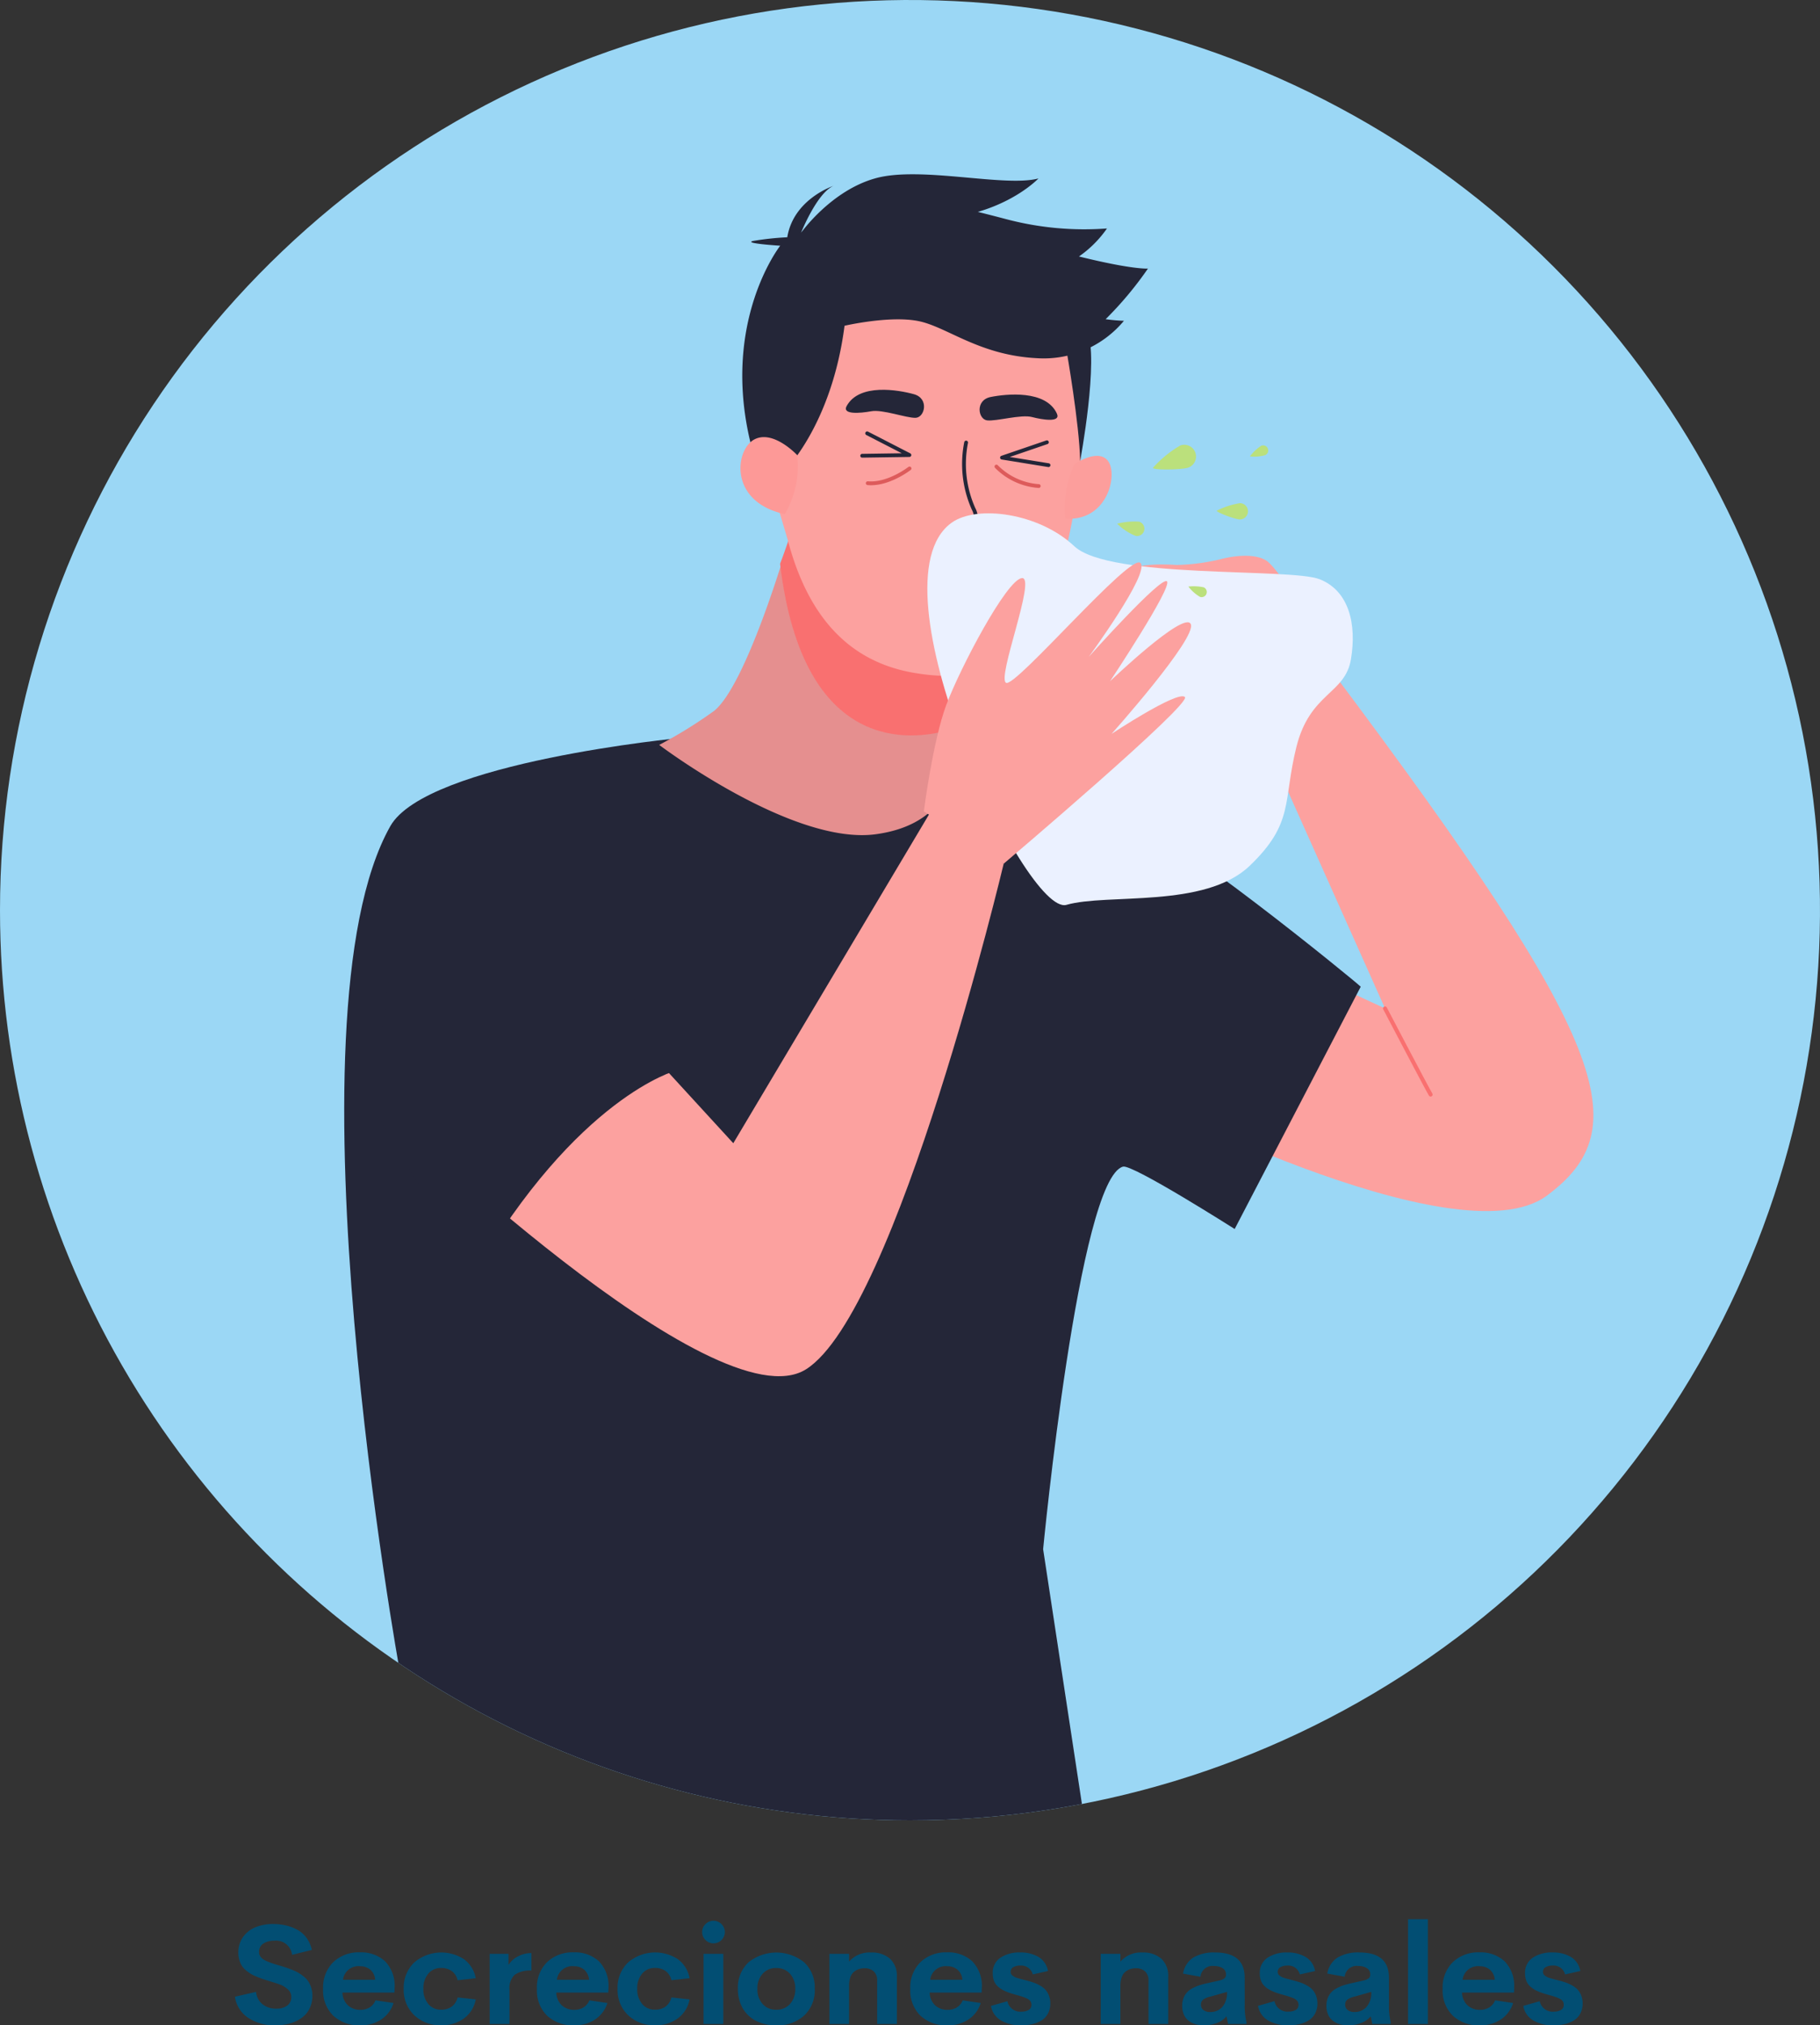 <svg xmlns="http://www.w3.org/2000/svg" xmlns:xlink="http://www.w3.org/1999/xlink" width="260.63" height="289.972" viewBox="0 0 260.63 289.972">
  <rect x="0" y="0" width="260.63" height="289.972" fill="#333333" stroke="none"/>
  <defs>
    <clipPath id="clip-path">
      <path id="Trazado_3384" data-name="Trazado 3384" d="M5575.949,3958.15a130.315,130.315,0,1,1,130.31,130.31,130.316,130.316,0,0,1-130.31-130.31" fill="#9bd7f5"/>
    </clipPath>
    <clipPath id="clip-path-2">
      <path id="Intersección_4" data-name="Intersección 4" d="M5707.12,3924.21c-9.781-1.56-15.55-8.349-18.37-19.11q-1.351-4.53-2.7-9.06a43.767,43.767,0,0,1-1.709-14.49c.34-5.61,2.051-11.78,6.93-16.42,5.95-5.65,13.68-6.741,21.419-4.651a27.965,27.965,0,0,1,12.4,6.911c4.519,4.5,6.1,10.189,6.079,16.429-.029,10.81-1.869,27.721-8.37,35.9-2.914,3.662-6.876,4.884-11.14,4.884A28.734,28.734,0,0,1,5707.12,3924.21Z" fill="none"/>
    </clipPath>
    <clipPath id="clip-path-3">
      <path id="Trazado_3406" data-name="Trazado 3406" d="M5575.949,3958.15a130.315,130.315,0,1,1,130.31,130.31,130.316,130.316,0,0,1-130.31-130.31" fill="none"/>
    </clipPath>
  </defs>
  <g id="Grupo_10024" data-name="Grupo 10024" transform="translate(3462 -2892.83)">
    <path id="Trazado_6359" data-name="Trazado 6359" d="M21.459,19.2a6.818,6.818,0,0,1-3.916-1.079,4.328,4.328,0,0,1-1.9-3.022l3.027-.693a2.571,2.571,0,0,0,.933,1.782,3.1,3.1,0,0,0,1.978.62,2.554,2.554,0,0,0,1.543-.435,1.466,1.466,0,0,0,.586-1.284,1.37,1.37,0,0,0-.5-1.045,3.254,3.254,0,0,0-.991-.64q-.493-.19-1.587-.522-.146-.049-.215-.068-.557-.176-.9-.293t-.845-.327a5.625,5.625,0,0,1-.82-.41,6.006,6.006,0,0,1-.679-.508,2.66,2.66,0,0,1-.566-.649,3.45,3.45,0,0,1-.342-.811A3.577,3.577,0,0,1,16.127,8.8a3.778,3.778,0,0,1,.659-2.222,4.037,4.037,0,0,1,1.777-1.416,6.469,6.469,0,0,1,2.544-.474,8.036,8.036,0,0,1,1.841.205,6.448,6.448,0,0,1,1.646.63A4.031,4.031,0,0,1,25.907,6.69,4.37,4.37,0,0,1,26.655,8.4l-2.832.7a2.294,2.294,0,0,0-2.539-2.021,2.78,2.78,0,0,0-1.572.41,1.39,1.39,0,0,0-.615,1.24q0,.771,1.025,1.25a15.28,15.28,0,0,0,1.963.674q.576.176.938.293t.908.342a6.311,6.311,0,0,1,.889.435,6.576,6.576,0,0,1,.742.542,2.919,2.919,0,0,1,.63.7,3.8,3.8,0,0,1,.386.874,3.653,3.653,0,0,1,.156,1.089,4.278,4.278,0,0,1-.283,1.592,3.464,3.464,0,0,1-.776,1.2,4.508,4.508,0,0,1-1.167.825,5.661,5.661,0,0,1-1.436.488A8.256,8.256,0,0,1,21.459,19.2ZM38.51,13.834l-.029.674H31.039a2.6,2.6,0,0,0,.8,1.836,2.561,2.561,0,0,0,1.768.635,2.468,2.468,0,0,0,1.323-.347,2.131,2.131,0,0,0,.845-1.011L38.354,16A4.383,4.383,0,0,1,36.6,18.355a5.226,5.226,0,0,1-2.969.84,5.435,5.435,0,0,1-3.911-1.382,5.042,5.042,0,0,1-1.45-3.833,5.072,5.072,0,0,1,1.455-3.833,5.273,5.273,0,0,1,3.818-1.4,5.04,5.04,0,0,1,3.6,1.279A5.019,5.019,0,0,1,38.51,13.834Zm-4.951-3.1a2.222,2.222,0,0,0-2.441,1.934h4.609a2.114,2.114,0,0,0-.693-1.436A2.2,2.2,0,0,0,33.559,10.738ZM45.19,19.186a5.364,5.364,0,0,1-3.877-1.445,4.992,4.992,0,0,1-1.5-3.77,4.981,4.981,0,0,1,1.5-3.77,5.96,5.96,0,0,1,7.134-.469,4.316,4.316,0,0,1,1.68,2.725l-2.6.283a2.225,2.225,0,0,0-.84-1.318,2.554,2.554,0,0,0-1.523-.439,2.3,2.3,0,0,0-1.836.82,3.216,3.216,0,0,0-.7,2.168,3.22,3.22,0,0,0,.7,2.163,2.3,2.3,0,0,0,1.836.825,2.532,2.532,0,0,0,1.519-.439,2.277,2.277,0,0,0,.845-1.318l2.6.283a4.328,4.328,0,0,1-1.694,2.725A5.327,5.327,0,0,1,45.19,19.186Zm9.629-8.633a3.259,3.259,0,0,1,1.318-1.206,4.023,4.023,0,0,1,1.963-.5v2.51a3.8,3.8,0,0,0-2.4.605,2.643,2.643,0,0,0-.742,2.148V19H52.123V8.961h2.7Zm14.316,3.281-.029.674H61.664a2.6,2.6,0,0,0,.8,1.836,2.561,2.561,0,0,0,1.768.635,2.468,2.468,0,0,0,1.323-.347,2.131,2.131,0,0,0,.845-1.011L68.979,16a4.383,4.383,0,0,1-1.758,2.354,5.226,5.226,0,0,1-2.969.84,5.435,5.435,0,0,1-3.911-1.382,5.042,5.042,0,0,1-1.45-3.833,5.072,5.072,0,0,1,1.455-3.833,5.273,5.273,0,0,1,3.818-1.4,5.04,5.04,0,0,1,3.6,1.279A5.019,5.019,0,0,1,69.135,13.834Zm-4.951-3.1a2.222,2.222,0,0,0-2.441,1.934h4.609a2.114,2.114,0,0,0-.693-1.436A2.2,2.2,0,0,0,64.184,10.738Zm11.631,8.447a5.364,5.364,0,0,1-3.877-1.445,4.992,4.992,0,0,1-1.5-3.77,4.981,4.981,0,0,1,1.5-3.77,5.96,5.96,0,0,1,7.134-.469,4.316,4.316,0,0,1,1.68,2.725l-2.6.283a2.226,2.226,0,0,0-.84-1.318,2.554,2.554,0,0,0-1.523-.439,2.3,2.3,0,0,0-1.836.82,3.216,3.216,0,0,0-.7,2.168,3.22,3.22,0,0,0,.7,2.163,2.3,2.3,0,0,0,1.836.825A2.532,2.532,0,0,0,77.3,16.52a2.277,2.277,0,0,0,.845-1.318l2.6.283a4.328,4.328,0,0,1-1.694,2.725A5.327,5.327,0,0,1,75.815,19.186ZM84.184,7.457a1.579,1.579,0,0,1-1.152-.474,1.555,1.555,0,0,1-.479-1.147A1.536,1.536,0,0,1,83.036,4.7a1.584,1.584,0,0,1,1.147-.474A1.626,1.626,0,0,1,85.8,5.836a1.626,1.626,0,0,1-1.611,1.621ZM82.748,19V8.961H85.58V19Zm10.42.2a6.313,6.313,0,0,1-2.842-.615,4.6,4.6,0,0,1-1.948-1.807,5.384,5.384,0,0,1-.708-2.8,4.911,4.911,0,0,1,1.523-3.809,6.368,6.368,0,0,1,7.959,0,4.911,4.911,0,0,1,1.523,3.809,4.938,4.938,0,0,1-1.523,3.823A5.654,5.654,0,0,1,93.168,19.2Zm-.029-2.236a2.577,2.577,0,0,0,1.987-.82,3.071,3.071,0,0,0,.757-2.168,3.071,3.071,0,0,0-.757-2.168,2.577,2.577,0,0,0-1.987-.82,2.483,2.483,0,0,0-1.929.825,3.1,3.1,0,0,0-.747,2.163,3.1,3.1,0,0,0,.747,2.163A2.483,2.483,0,0,0,93.139,16.959Zm13.555-8.193a3.914,3.914,0,0,1,2.773.9,3.349,3.349,0,0,1,.967,2.573V19h-2.822V12.848a1.749,1.749,0,0,0-.5-1.387,1.9,1.9,0,0,0-1.294-.439,2.643,2.643,0,0,0-.84.127,2.158,2.158,0,0,0-.7.4,1.748,1.748,0,0,0-.5.757,3.5,3.5,0,0,0-.19,1.162V19h-2.812V8.961h2.813v1.113A3.868,3.868,0,0,1,106.694,8.766ZM122.6,13.834l-.029.674h-7.441a2.6,2.6,0,0,0,.8,1.836,2.561,2.561,0,0,0,1.768.635,2.468,2.468,0,0,0,1.323-.347,2.131,2.131,0,0,0,.845-1.011l2.578.381a4.383,4.383,0,0,1-1.758,2.354,5.226,5.226,0,0,1-2.969.84,5.435,5.435,0,0,1-3.911-1.382,5.042,5.042,0,0,1-1.45-3.833,5.072,5.072,0,0,1,1.455-3.833,5.273,5.273,0,0,1,3.818-1.4,5.04,5.04,0,0,1,3.6,1.279A5.019,5.019,0,0,1,122.6,13.834Zm-4.951-3.1a2.222,2.222,0,0,0-2.441,1.934h4.609a2.114,2.114,0,0,0-.693-1.436A2.2,2.2,0,0,0,117.651,10.738ZM128.276,19.2a5.61,5.61,0,0,1-2.93-.7,2.972,2.972,0,0,1-1.436-2.09l2.354-.664a1.891,1.891,0,0,0,2.012,1.494A2.078,2.078,0,0,0,129.3,17a.8.8,0,0,0,.4-.776.821.821,0,0,0-.166-.518,1.315,1.315,0,0,0-.513-.371,6.388,6.388,0,0,0-.684-.264q-.337-.107-.894-.259t-.928-.288a6.215,6.215,0,0,1-.884-.376,3.77,3.77,0,0,1-.732-.518,2.086,2.086,0,0,1-.547-.786,2.836,2.836,0,0,1-.19-1.074,2.565,2.565,0,0,1,1.089-2.246,4.865,4.865,0,0,1,2.847-.762,4.988,4.988,0,0,1,2.627.645,2.917,2.917,0,0,1,1.348,2.012l-2.178.488a1.706,1.706,0,0,0-1.787-1.27,1.957,1.957,0,0,0-.986.225.722.722,0,0,0-.391.664.761.761,0,0,0,.059.3.6.6,0,0,0,.205.244,2.991,2.991,0,0,0,.283.186,2.137,2.137,0,0,0,.4.161q.264.083.439.127l.513.132.522.137q.537.146.942.293a5.519,5.519,0,0,1,.864.41,3.1,3.1,0,0,1,.757.591,2.635,2.635,0,0,1,.493.83,3.066,3.066,0,0,1,.2,1.118,3.02,3.02,0,0,1-.337,1.455,2.529,2.529,0,0,1-.923.981,4.492,4.492,0,0,1-1.3.527A6.763,6.763,0,0,1,128.276,19.2Zm17.275-10.43a3.914,3.914,0,0,1,2.773.9,3.349,3.349,0,0,1,.967,2.573V19h-2.822V12.848a1.749,1.749,0,0,0-.5-1.387,1.9,1.9,0,0,0-1.294-.439,2.643,2.643,0,0,0-.84.127,2.158,2.158,0,0,0-.7.4,1.748,1.748,0,0,0-.5.757,3.5,3.5,0,0,0-.19,1.162V19h-2.812V8.961h2.813v1.113A3.868,3.868,0,0,1,145.551,8.766Zm14.7,7.51a9.391,9.391,0,0,0,.244,2.451V19h-2.627l-.225-1.094a3.264,3.264,0,0,1-1.406.967,5.183,5.183,0,0,1-1.816.322,4.776,4.776,0,0,1-.937-.088,3.187,3.187,0,0,1-.845-.3,2.563,2.563,0,0,1-.7-.522,2.291,2.291,0,0,1-.469-.8,3.17,3.17,0,0,1-.176-1.089,3.019,3.019,0,0,1,.186-1.089,2.552,2.552,0,0,1,.488-.815,2.962,2.962,0,0,1,.791-.6,6.052,6.052,0,0,1,1-.43,11.9,11.9,0,0,1,1.191-.312l1.65-.371a1.82,1.82,0,0,0,.747-.317.633.633,0,0,0,.22-.5A1.036,1.036,0,0,0,157.07,11a2.3,2.3,0,0,0-1.2-.293,1.721,1.721,0,0,0-1.963,1.533l-2.49-.449a3.371,3.371,0,0,1,1.455-2.29,5.783,5.783,0,0,1,3.154-.737q4.219,0,4.219,3.623ZM155.3,17.291a2.262,2.262,0,0,0,1.738-.728,3.066,3.066,0,0,0,.674-2.153l-2.383.674a2.816,2.816,0,0,0-1,.41.842.842,0,0,0-.347.723.935.935,0,0,0,.371.8A1.536,1.536,0,0,0,155.3,17.291Zm11.221,1.9a5.61,5.61,0,0,1-2.93-.7,2.972,2.972,0,0,1-1.436-2.09l2.354-.664a1.891,1.891,0,0,0,2.012,1.494A2.078,2.078,0,0,0,167.543,17a.8.8,0,0,0,.4-.776.821.821,0,0,0-.166-.518,1.315,1.315,0,0,0-.513-.371,6.388,6.388,0,0,0-.684-.264q-.337-.107-.894-.259t-.928-.288a6.215,6.215,0,0,1-.884-.376,3.769,3.769,0,0,1-.732-.518,2.086,2.086,0,0,1-.547-.786,2.836,2.836,0,0,1-.19-1.074A2.565,2.565,0,0,1,163.5,9.527a4.865,4.865,0,0,1,2.847-.762,4.988,4.988,0,0,1,2.627.645,2.917,2.917,0,0,1,1.348,2.012l-2.178.488a1.706,1.706,0,0,0-1.787-1.27,1.957,1.957,0,0,0-.986.225.722.722,0,0,0-.391.664.761.761,0,0,0,.059.3.6.6,0,0,0,.205.244,2.992,2.992,0,0,0,.283.186,2.136,2.136,0,0,0,.4.161q.264.083.439.127l.513.132.522.137q.537.146.942.293a5.519,5.519,0,0,1,.864.41,3.1,3.1,0,0,1,.757.591,2.635,2.635,0,0,1,.493.83,3.066,3.066,0,0,1,.2,1.118,3.02,3.02,0,0,1-.337,1.455,2.529,2.529,0,0,1-.923.981,4.492,4.492,0,0,1-1.3.527A6.763,6.763,0,0,1,166.518,19.2Zm14.385-2.92a9.391,9.391,0,0,0,.244,2.451V19H178.52l-.225-1.094a3.264,3.264,0,0,1-1.406.967,5.183,5.183,0,0,1-1.816.322,4.776,4.776,0,0,1-.937-.088,3.187,3.187,0,0,1-.845-.3,2.563,2.563,0,0,1-.7-.522,2.291,2.291,0,0,1-.469-.8,3.17,3.17,0,0,1-.176-1.089,3.019,3.019,0,0,1,.186-1.089,2.552,2.552,0,0,1,.488-.815,2.962,2.962,0,0,1,.791-.6,6.052,6.052,0,0,1,1-.43,11.9,11.9,0,0,1,1.191-.312l1.65-.371a1.82,1.82,0,0,0,.747-.317.633.633,0,0,0,.22-.5,1.036,1.036,0,0,0-.493-.967,2.3,2.3,0,0,0-1.2-.293,1.721,1.721,0,0,0-1.963,1.533l-2.49-.449A3.371,3.371,0,0,1,173.53,9.5a5.783,5.783,0,0,1,3.154-.737q4.219,0,4.219,3.623Zm-4.951,1.016a2.262,2.262,0,0,0,1.738-.728,3.066,3.066,0,0,0,.674-2.153l-2.383.674a2.816,2.816,0,0,0-1,.41.842.842,0,0,0-.347.723.935.935,0,0,0,.371.8A1.536,1.536,0,0,0,175.951,17.291ZM183.637,19V4h2.842V19Zm15.2-5.166-.029.674h-7.441a2.6,2.6,0,0,0,.8,1.836,2.561,2.561,0,0,0,1.768.635,2.468,2.468,0,0,0,1.323-.347,2.131,2.131,0,0,0,.845-1.011l2.578.381a4.383,4.383,0,0,1-1.758,2.354,5.226,5.226,0,0,1-2.969.84,5.435,5.435,0,0,1-3.911-1.382,5.042,5.042,0,0,1-1.45-3.833,5.072,5.072,0,0,1,1.455-3.833,5.273,5.273,0,0,1,3.818-1.4,5.04,5.04,0,0,1,3.6,1.279A5.019,5.019,0,0,1,198.832,13.834Zm-4.951-3.1a2.222,2.222,0,0,0-2.441,1.934h4.609a2.114,2.114,0,0,0-.693-1.436A2.2,2.2,0,0,0,193.881,10.738ZM204.506,19.2a5.61,5.61,0,0,1-2.93-.7,2.972,2.972,0,0,1-1.436-2.09l2.354-.664a1.891,1.891,0,0,0,2.012,1.494A2.078,2.078,0,0,0,205.531,17a.8.8,0,0,0,.4-.776.821.821,0,0,0-.166-.518,1.315,1.315,0,0,0-.513-.371,6.388,6.388,0,0,0-.684-.264q-.337-.107-.894-.259t-.928-.288a6.215,6.215,0,0,1-.884-.376,3.769,3.769,0,0,1-.732-.518,2.086,2.086,0,0,1-.547-.786,2.836,2.836,0,0,1-.19-1.074,2.565,2.565,0,0,1,1.089-2.246,4.865,4.865,0,0,1,2.847-.762,4.988,4.988,0,0,1,2.627.645,2.917,2.917,0,0,1,1.348,2.012l-2.178.488a1.706,1.706,0,0,0-1.787-1.27,1.957,1.957,0,0,0-.986.225.722.722,0,0,0-.391.664.761.761,0,0,0,.059.3.6.6,0,0,0,.205.244,2.992,2.992,0,0,0,.283.186,2.136,2.136,0,0,0,.4.161q.264.083.439.127l.513.132.522.137q.537.146.942.293a5.519,5.519,0,0,1,.864.41,3.1,3.1,0,0,1,.757.591,2.635,2.635,0,0,1,.493.83,3.066,3.066,0,0,1,.2,1.118,3.02,3.02,0,0,1-.337,1.455,2.529,2.529,0,0,1-.923.981,4.492,4.492,0,0,1-1.3.527A6.763,6.763,0,0,1,204.506,19.2Z" transform="translate(-3444 3163.607)" fill="#024e73"/>
    <g id="Grupo_9858" data-name="Grupo 9858" transform="translate(-9037.949 -935)">
      <g id="Grupo_9853" data-name="Grupo 9853">
        <g id="Grupo_9852" data-name="Grupo 9852" clip-path="url(#clip-path)">
          <path id="Trazado_3377" data-name="Trazado 3377" d="M5549.439,3961.5a157.755,157.755,0,1,1,157.75,157.75,157.756,157.756,0,0,1-157.75-157.75Z" fill="#9bd7f5"/>
          <path id="Trazado_3378" data-name="Trazado 3378" d="M5737.289,3983.87s47.26,24.74,60.18,15.14,9.21-21.75-30.66-74.91l-12.47,3.49,19.95,44.62-27.4-12.7-9.6,24.36Z" fill="#fca19f"/>
          <path id="Trazado_3379" data-name="Trazado 3379" d="M5768.139,3924.02s-8.6-14.54-10.87-15.94-6.5-.19-6.5-.19a30.021,30.021,0,0,1-6.27.83c-2.18-.13-6.95-.29-7.59,1.58s2.34,7.63,2.34,7.63-3.08-1.64-4.55-1.5.2,8.13,24.85,15.87l8.59-8.28Z" fill="#fca19f"/>
          <path id="Trazado_3380" data-name="Trazado 3380" d="M5755.039,3910.8s1.08,10-.51,10.39-2.65-5.6-2.65-5.6.88,7.56-.77,7.52-3.39-7.63-3.39-7.63,1.27,6.21.26,6.61-5.81-8.48-5.81-8.48,2.42,6.38,1.39,7.14-6.31-5.54-6.56-9.78m37.29,61.24s5.98,11.42,6.53,12.33" fill="none" stroke="#f97070" stroke-linecap="round" stroke-linejoin="round" stroke-width="0.574"/>
          <path id="Trazado_3381" data-name="Trazado 3381" d="M5708.989,3934.76s18.19,7.64,28.05,10.06c6.02,1.47,32.93,23.44,33.77,24.28l-18.05,34.69s-14.63-9.3-15.99-8.93c-6.34,1.72-11.44,54.77-11.44,54.77l7.17,47.09s-33.91,30.58-101.86-.51l3.16-20.8-.56-8.09s-17.02-93.48-1.4-121.2c5.17-9.17,41.67-12.65,41.67-12.65l35.48,1.29Z" fill="#242638"/>
          <path id="Trazado_3382" data-name="Trazado 3382" d="M5670.349,3934.48a66.05,66.05,0,0,0,7.89-4.89c4.63-3.81,10.34-23.4,10.34-23.4l25.85,8.43s-4.08,19.05-2.72,20.14,1.63,10.88-10.34,12.51-31.02-12.79-31.02-12.79Z" fill="#e58f8f"/>
          <path id="Trazado_3383" data-name="Trazado 3383" d="M5688.989,3904.83s-.82,2.42-1.33,3.72c3.3,27.84,19.37,25.04,23.72,23.93.34-5.41,2.96-17.63,2.96-17.63l-25.35-10.02Z" fill="#f97070"/>
        </g>
      </g>
      <g id="Grupo_9855" data-name="Grupo 9855">
        <path id="Trazado_3385" data-name="Trazado 3385" d="M5725.089,3867.39a27.965,27.965,0,0,0-12.4-6.91c-7.74-2.09-15.47-1-21.42,4.65-4.88,4.64-6.59,10.81-6.93,16.42a43.775,43.775,0,0,0,1.71,14.49q1.351,4.53,2.7,9.06c2.82,10.76,8.59,17.55,18.37,19.11,5.91.95,11.75.45,15.68-4.49,6.5-8.18,8.34-25.09,8.37-35.9.02-6.24-1.56-11.93-6.08-16.43Z" fill="#fca19f"/>
      </g>
      <g id="Grupo_9857" data-name="Grupo 9857">
        <g id="Grupo_9856" data-name="Grupo 9856" clip-path="url(#clip-path-3)">
          <path id="Trazado_3388" data-name="Trazado 3388" d="M5688.3,3895.25s6.75-6.54,8.59-20.78c0,0,6.46-1.5,10.58-.67s8.66,4.88,16.94,5.31a14.932,14.932,0,0,0,12.49-5.35,24.969,24.969,0,0,1-2.62-.23,50.8,50.8,0,0,0,6.06-7.25s-2.08.2-9.88-1.73a15.965,15.965,0,0,0,4.01-4.01,43.691,43.691,0,0,1-14.46-1.34c-7.94-2.09-18.35-4.67-23.7-1.69s-5.66,3.67-5.66,3.67,2.28-5.72,4.66-6.74c0,0-5.73,1.87-6.62,7.36a41.089,41.089,0,0,0-4.85.52c-1.67.35,3.84.69,3.84.69s-11,13.97-1.7,35.86l2.32-3.62Z" fill="#242638"/>
          <path id="Trazado_3389" data-name="Trazado 3389" d="M5700.129,3889.87l6.05,3.11-6.76.1m26.45-1.93-6.43,2.2,6.66,1.08m-11.8-3.24a15.761,15.761,0,0,0,1.06,9.48,2.849,2.849,0,0,1,.33,1.06,1.82,1.82,0,0,1-1.17,1.58,6.925,6.925,0,0,1-2.03.42c-.39.05-.93-.05-1.15.28a1.241,1.241,0,0,0-.1,1.52" fill="none" stroke="#242638" stroke-linecap="round" stroke-linejoin="round" stroke-width="0.544"/>
          <path id="Trazado_3390" data-name="Trazado 3390" d="M5690.109,3892.99s-3.46-3.72-6.18-2.22-3.64,8.92,4.41,10.67a13.63,13.63,0,0,0,1.77-8.45Z" fill="#fd9997"/>
          <path id="Trazado_3391" data-name="Trazado 3391" d="M5729.789,3894.3s3.45-2.39,4.86-.43-.13,8.65-6.14,8.21a15.2,15.2,0,0,1,1.28-7.78Z" fill="#fc9e9c"/>
          <path id="Trazado_3392" data-name="Trazado 3392" d="M5690.649,3861.18s4.28-6.08,10.73-7.84,18.45,1.33,23.28.04c0,0-3.87,4.12-11.5,5.44a82.721,82.721,0,0,0-13.71,3.63l-8.8-1.27Z" fill="#242638"/>
          <path id="Trazado_3393" data-name="Trazado 3393" d="M5728.7,3878.14s1.82,10.35,1.93,15.7c0,0,2.73-14.56,1.01-18.7s-2.94,3-2.94,3Z" fill="#242638"/>
          <path id="Trazado_3394" data-name="Trazado 3394" d="M5697.189,3885.97c-.68,1.24,1.91,1.04,3.52.74s5.02.98,6.35.94,1.97-2.77-.23-3.38-7.84-1.61-9.64,1.7Z" fill="#242638"/>
          <path id="Trazado_3395" data-name="Trazado 3395" d="M5727.3,3887.05c.59,1.29-1.98.9-3.56.49s-5.08.62-6.41.48-1.76-2.9.48-3.35,7.93-1.05,9.49,2.38Z" fill="#242638"/>
          <path id="Trazado_3396" data-name="Trazado 3396" d="M5706.2,3894.9s-3.06,2.38-5.99,2.11m18.43-2.38a9.458,9.458,0,0,0,6.06,2.79" fill="none" stroke="#dd5b5b" stroke-linecap="round" stroke-linejoin="round" stroke-width="0.544"/>
          <path id="Trazado_3397" data-name="Trazado 3397" d="M5712.209,3902.68c3.65-2.63,12.56-1.39,17.58,3.35s30.97,3.07,35.16,4.74,5.3,6.42,4.46,11.45-5.86,4.74-7.81,12.55-.28,10.89-6.7,17.03-20.37,3.9-26.23,5.58-28.46-46.05-16.46-54.7Z" fill="#ebf1ff"/>
          <path id="Trazado_3398" data-name="Trazado 3398" d="M5708.249,3943.99s1.27-10.05,3.22-15.26,8.57-17.8,10.79-18.13-3.67,14.47-2.21,15,17.7-18.52,19.2-17.18-7.39,13.46-7.39,13.46,10.35-11.59,11.2-10.82-8.15,14.31-8.15,14.31,10.63-10.17,11.56-8.19-11.34,15.72-11.34,15.72,9.43-6.24,10.5-5.28-25.95,23.87-25.95,23.87l-11.43-7.5Z" fill="#fca19f"/>
          <path id="Trazado_3399" data-name="Trazado 3399" d="M5719.679,3951.49s-15.28,64.21-28.31,72.39-59.9-37.2-59.9-37.2l24.93-21.96,24.56,26.79,29.02-48.74,9.7,8.72Z" fill="#fca19f"/>
          <path id="Trazado_3400" data-name="Trazado 3400" d="M5661.239,3961.38l11.53,19.72s-14.14,3.72-29.02,29.39l-14.51-24.19,3.35-25.67,15.25-6.7,13.4,7.45Z" fill="#242638"/>
          <path id="Trazado_3401" data-name="Trazado 3401" d="M5744.969,3891.61a16.193,16.193,0,0,0-3.92,3.21c.12.34,4.19.27,5.06-.04a1.684,1.684,0,0,0-1.14-3.17Z" fill="#bbe07c"/>
          <path id="Trazado_3402" data-name="Trazado 3402" d="M5739.069,3902.52a10.026,10.026,0,0,0-3.14.29,8.085,8.085,0,0,0,2.63,1.74,1.047,1.047,0,0,0,.51-2.03Z" fill="#bbe07c"/>
          <path id="Trazado_3403" data-name="Trazado 3403" d="M5756.539,3891.66a6.753,6.753,0,0,0-1.6,1.51,5.466,5.466,0,0,0,2.19-.18.727.727,0,0,0-.59-1.33Z" fill="#bbe07c"/>
          <path id="Trazado_3404" data-name="Trazado 3404" d="M5748.329,3911.92a6.887,6.887,0,0,0-2.2-.11,5.836,5.836,0,0,0,1.65,1.47.734.734,0,0,0,.55-1.36Z" fill="#bbe07c"/>
          <path id="Trazado_3405" data-name="Trazado 3405" d="M5753.529,3899.87a11.175,11.175,0,0,0-3.34,1.08c-.01.25,2.64,1.23,3.28,1.25a1.165,1.165,0,1,0,.06-2.33Z" fill="#bbe07c"/>
        </g>
      </g>
    </g>
  </g>
</svg>

